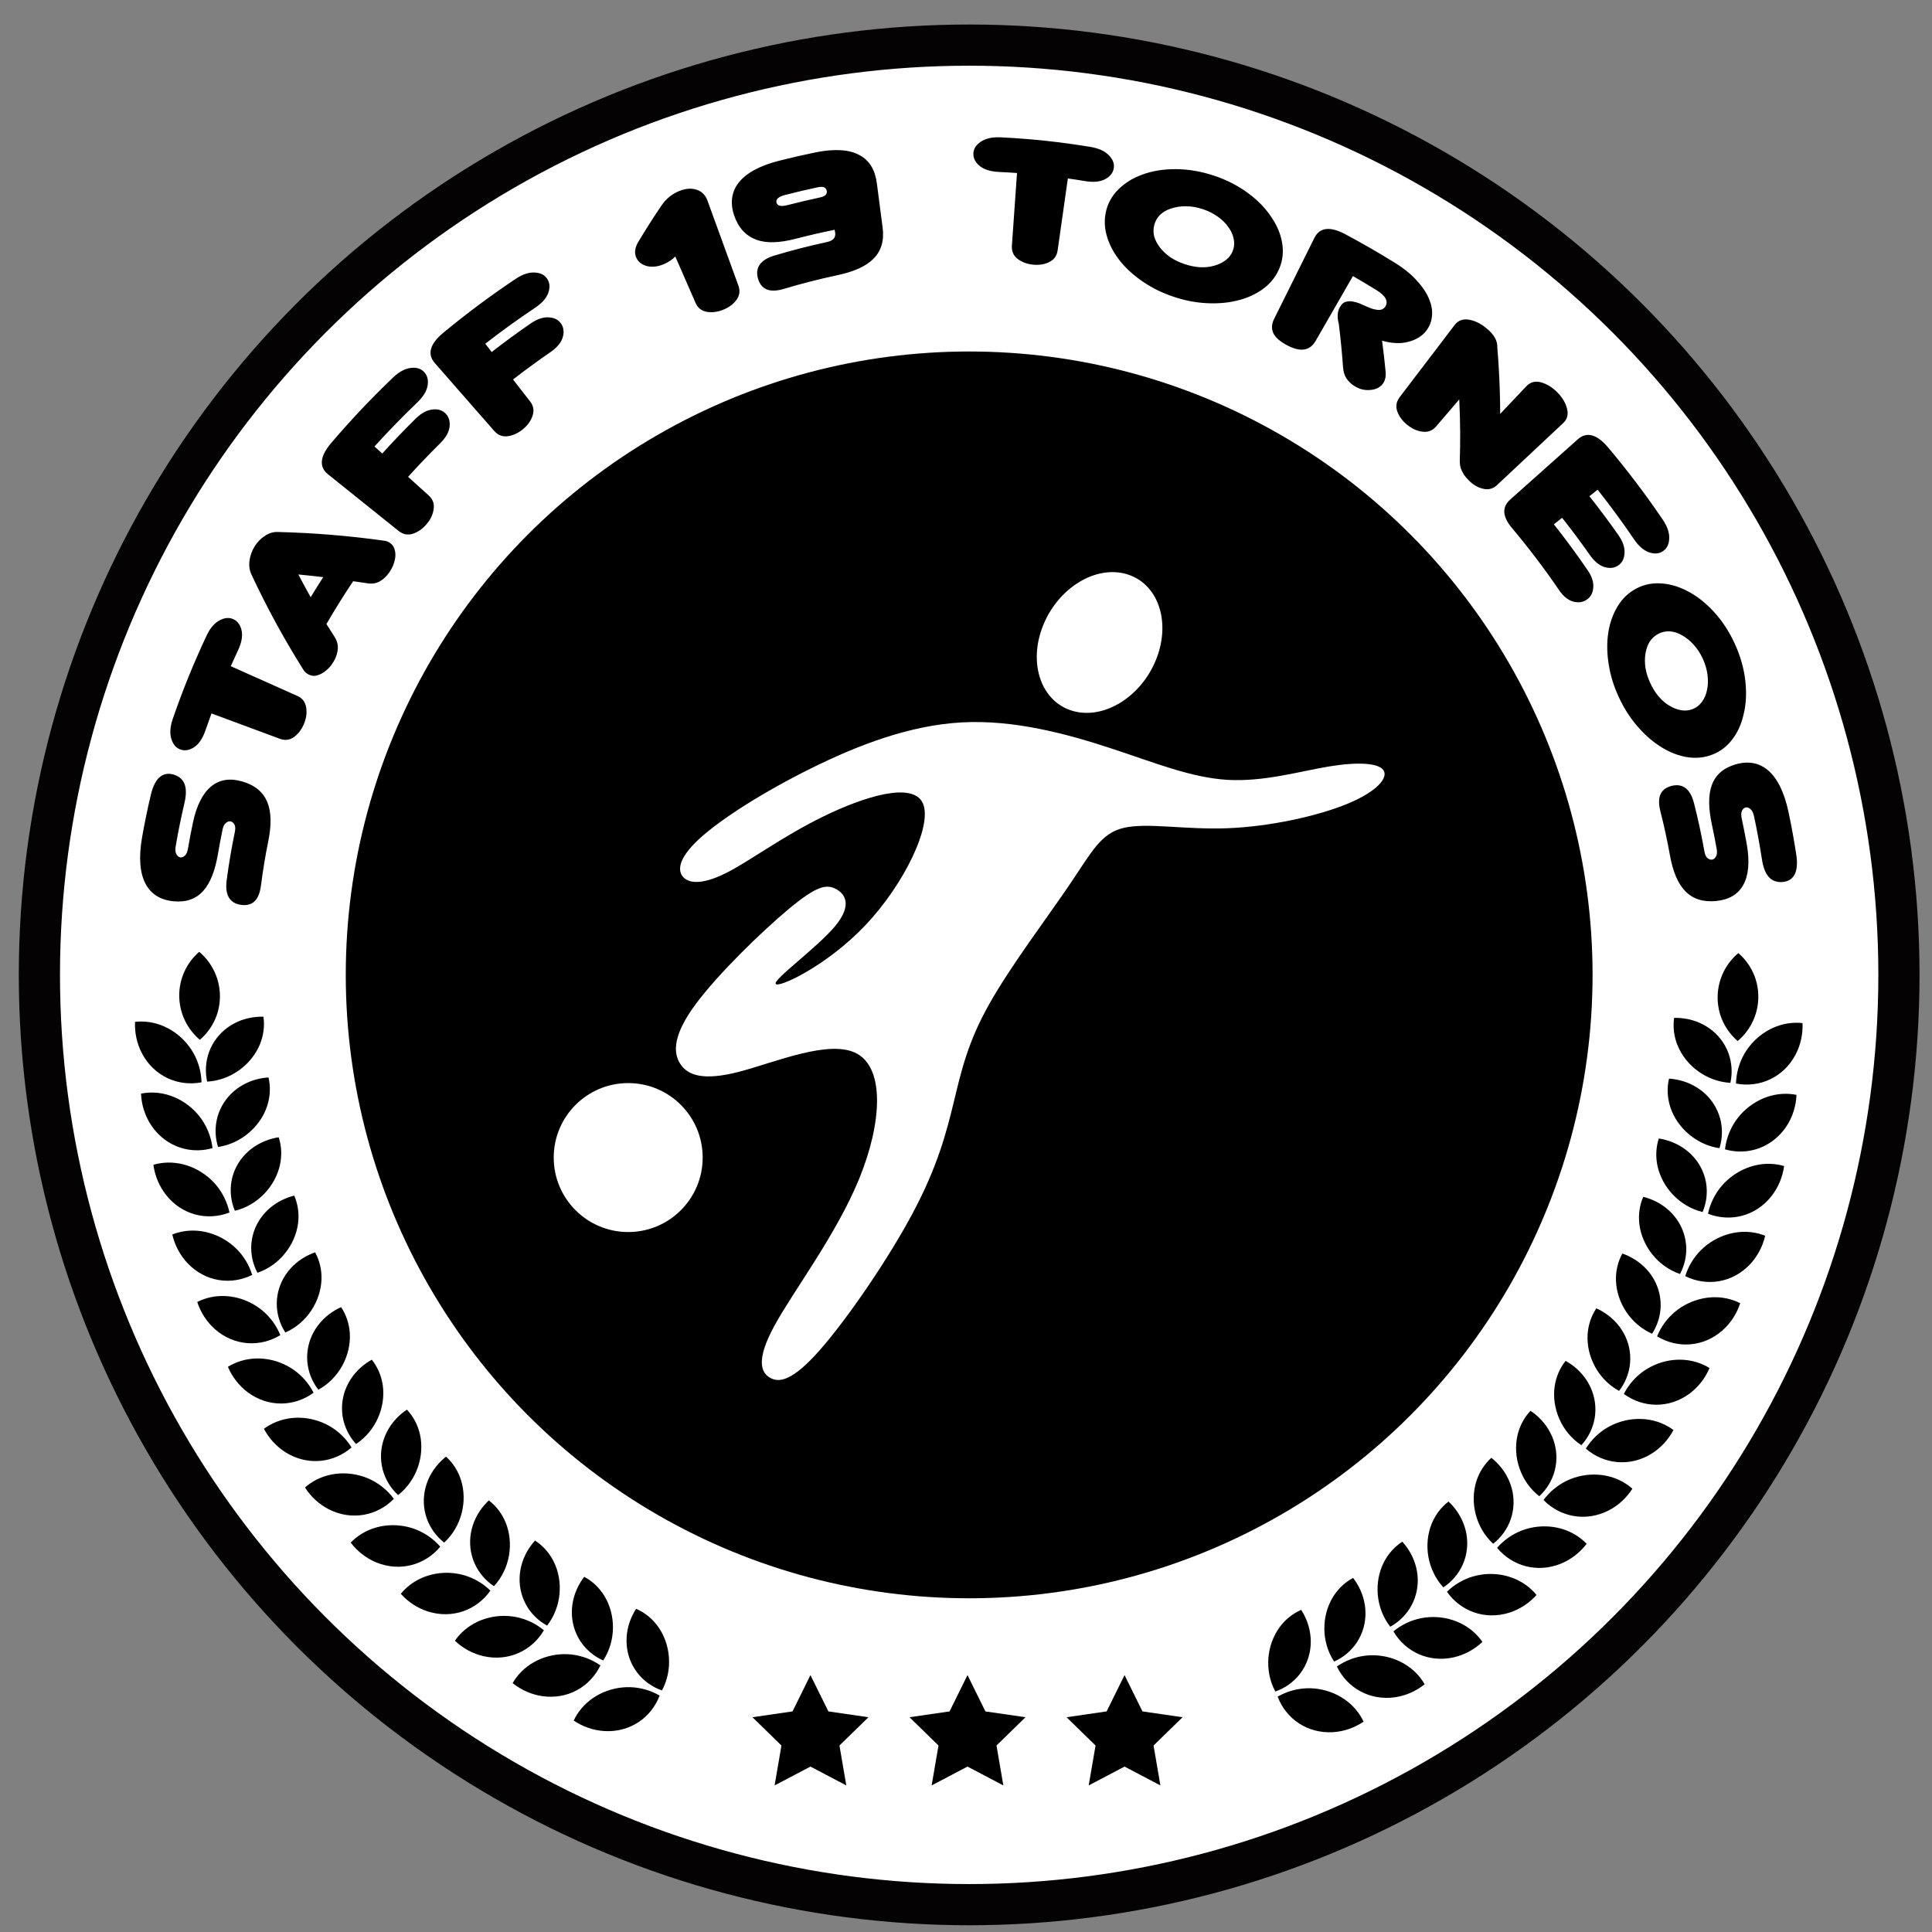 <?xml version="1.0" encoding="UTF-8" standalone="no"?>
<!-- Created with Inkscape (http://www.inkscape.org/) -->

<svg
   width="500"
   height="500"
   viewBox="0 0 132.292 132.292"
   version="1.1"
   id="svg1"
   xml:space="preserve"
   sodipodi:docname="logoStaff19Torneos.svg"
   inkscape:version="1.3 (0e150ed6c4, 2023-07-21)"
   xmlns:inkscape="http://www.inkscape.org/namespaces/inkscape"
   xmlns:sodipodi="http://sodipodi.sourceforge.net/DTD/sodipodi-0.dtd"
   xmlns:xlink="http://www.w3.org/1999/xlink"
   xmlns="http://www.w3.org/2000/svg"
   xmlns:svg="http://www.w3.org/2000/svg"><rect x="0" y="0" width="132.292" height="132.292" fill="#808080" stroke="none"/><sodipodi:namedview
     id="namedview1"
     pagecolor="#505050"
     bordercolor="#ffffff"
     borderopacity="1"
     inkscape:showpageshadow="0"
     inkscape:pageopacity="0"
     inkscape:pagecheckerboard="1"
     inkscape:deskcolor="#505050"
     inkscape:document-units="mm"
     inkscape:zoom="0.72426345"
     inkscape:cx="231.26944"
     inkscape:cy="289.25938"
     inkscape:window-width="1920"
     inkscape:window-height="1009"
     inkscape:window-x="1912"
     inkscape:window-y="-8"
     inkscape:window-maximized="1"
     inkscape:current-layer="layer1"
     inkscape:export-bgcolor="#000000ff" /><defs
     id="defs1"><inkscape:path-effect
       effect="bend_path"
       id="path-effect2"
       is_visible="true"
       lpeversion="1"
       bendpath="m 132.382,293.955 c 2.178,-23.064 23.691,-42.641 46.858,-42.641 23.169,0 44.684,19.582 46.858,42.649"
       prop_scale="1"
       scale_y_rel="false"
       vertical="false"
       hide_knot="false" /><inkscape:path-effect
       effect="skeletal"
       id="path-effect67"
       is_visible="true"
       lpeversion="1"
       pattern="M 0,0 H 1"
       copytype="single_stretched"
       prop_scale="1"
       scale_y_rel="false"
       spacing="0"
       normal_offset="0"
       tang_offset="0"
       prop_units="false"
       vertical_pattern="false"
       hide_knot="false"
       fuse_tolerance="0" /><inkscape:path-effect
       effect="skeletal"
       id="path-effect9"
       is_visible="true"
       lpeversion="1"
       pattern="m 162.035,151.551 a 3.516,3.516 0 0 0 -0.383,0.005 3.516,3.516 0 0 0 0.314,1.808 3.516,3.516 0 0 0 3.415,2.013 3.516,3.516 0 0 0 -0.307,-1.808 3.516,3.516 0 0 0 -3.038,-2.017 z"
       copytype="single"
       prop_scale="1"
       scale_y_rel="false"
       spacing="0"
       normal_offset="0"
       tang_offset="0"
       prop_units="false"
       vertical_pattern="true"
       hide_knot="false"
       fuse_tolerance="0" /><inkscape:path-effect
       effect="skeletal"
       id="path-effect638"
       is_visible="true"
       lpeversion="1"
       pattern="m 161.962,151.551 a 3.516,3.516 0 0 0 -0.383,0.005 3.516,3.516 0 0 0 0.314,1.808 3.516,3.516 0 0 0 3.415,2.013 3.516,3.516 0 0 0 -0.307,-1.808 3.516,3.516 0 0 0 -3.038,-2.017 z"
       copytype="single"
       prop_scale="1"
       scale_y_rel="false"
       spacing="2"
       normal_offset="0"
       tang_offset="0"
       prop_units="false"
       vertical_pattern="true"
       hide_knot="false"
       fuse_tolerance="0" /><inkscape:path-effect
       effect="bspline"
       id="path-effect5"
       is_visible="true"
       lpeversion="1.3"
       weight="33.333"
       steps="2"
       helper_size="0"
       apply_no_weight="true"
       apply_with_weight="true"
       only_selected="false"
       uniform="false" /><inkscape:path-effect
       effect="bspline"
       id="path-effect3"
       is_visible="true"
       lpeversion="1.3"
       weight="33.333"
       steps="2"
       helper_size="0"
       apply_no_weight="true"
       apply_with_weight="true"
       only_selected="false"
       uniform="false" /><linearGradient
       id="swatch2"
       inkscape:swatch="solid"><stop
         style="stop-color:#000000;stop-opacity:1;"
         offset="0"
         id="stop2" /></linearGradient><linearGradient
       id="swatch1"
       inkscape:swatch="solid"><stop
         style="stop-color:#050203;stop-opacity:1;"
         offset="0"
         id="stop1" /></linearGradient><linearGradient
       inkscape:collect="always"
       xlink:href="#swatch1"
       id="linearGradient2"
       x1="43.042"
       y1="220.158"
       x2="155.924"
       y2="220.158"
       gradientUnits="userSpaceOnUse"
       gradientTransform="translate(4.587,-26.396)" /></defs><g
     inkscape:label="Capa 1"
     inkscape:groupmode="layer"
     id="layer1"><path
       style="fill:#ffffff;fill-opacity:1;stroke-width:2.5;stroke-dasharray:none"
       d="m 111.695,63.291 1.644,-1.461"
       id="path5" /><g
       id="g2"
       transform="matrix(1.128,0,0,1.128,-51.028,-151.809)"
       inkscape:export-filename="logoStaff19TorneosNegro.png"
       inkscape:export-xdpi="97.590942"
       inkscape:export-ydpi="97.590942"><circle
         style="fill:#ffffff;fill-opacity:1;stroke:url(#linearGradient2);stroke-width:2.5;stroke-dasharray:none"
         id="path1"
         cx="104.07"
         cy="193.762"
         r="56.441" /><circle
         style="fill:#000000;fill-opacity:1;stroke-width:5.122;stroke-dasharray:none"
         id="path2"
         cx="104.07"
         cy="193.762"
         r="37.843" /><g
         id="g6"
         transform="translate(2.132,-66.768)"><path
           style="fill:#ffffff;fill-opacity:1;stroke-width:2.5;stroke-dasharray:none"
           d="m 98.612,171.382 c 1.658,-1.884 4.155,-5.521 5.662,-8.363 1.507,-2.841 2.025,-4.886 2.478,-6.757 0.453,-1.871 0.841,-3.57 2.137,-5.876 1.296,-2.306 3.5,-5.22 4.866,-7.234 1.366,-2.014 1.895,-3.128 3.3,-3.459 1.405,-0.331 3.687,0.121 6.281,0.024 2.594,-0.097 5.5,-0.743 7.297,-1.485 1.797,-0.743 2.486,-1.582 2.185,-2.034 -0.301,-0.452 -1.593,-0.517 -3.337,-0.226 -1.744,0.291 -3.939,0.936 -6.135,0.807 -2.196,-0.129 -4.391,-1.033 -7.082,-1.916 -2.691,-0.883 -5.877,-1.744 -9.041,-1.571 -3.164,0.172 -6.307,1.378 -9.17,2.798 -2.863,1.421 -5.446,3.057 -6.759,4.262 -1.313,1.205 -1.356,1.98 -0.947,2.368 0.409,0.387 1.27,0.387 2.68,-0.344 1.41,-0.732 3.369,-2.196 5.823,-3.39 2.454,-1.195 5.403,-2.12 6.006,-0.786 0.603,1.335 -1.141,4.929 -3.49,7.407 -2.349,2.478 -5.305,3.839 -5.443,3.555 -0.139,-0.284 2.539,-2.211 3.619,-3.516 1.079,-1.305 0.56,-1.986 -8.33e-4,-2.262 -0.561,-0.276 -1.164,-0.147 -2.801,1.214 -1.638,1.361 -4.31,3.955 -5.668,5.79 -1.358,1.835 -1.401,2.911 -0.949,3.622 0.452,0.71 1.399,1.055 3.574,0.491 2.175,-0.564 5.538,-2.019 7.183,-1.089 1.645,0.931 1.5,4.169 0.122,7.556 -1.377,3.386 -3.982,6.809 -5.134,8.908 -1.152,2.099 -0.85,2.874 -0.291,3.197 0.56,0.323 1.378,0.194 3.035,-1.69 z"
           id="path3"
           inkscape:path-effect="#path-effect3"
           inkscape:original-d="m 97.772516,173.13614 c 2.497054,-3.63796 4.994044,-7.27581 7.491154,-10.91384 0.51765,-2.04463 1.03528,-4.0892 1.55291,-6.13376 0.38799,-1.69836 0.77598,-3.39673 1.16399,-5.09516 2.20389,-2.91418 4.40765,-5.82821 6.61149,-8.74233 0.52848,-1.11392 1.05696,-2.22782 1.58545,-3.34176 2.28182,0.45206 4.56354,0.9041 6.84537,1.35616 2.90611,-0.6458 5.81211,-1.29157 8.71816,-1.93736 0.68885,-0.83954 1.37766,-1.67903 2.06652,-2.51858 -1.29161,-0.0646 -2.58316,-0.12916 -3.87473,-0.19374 -2.19573,0.64581 -4.39137,1.29158 -6.58706,1.93737 -2.19572,-0.90412 -4.39132,-1.80819 -6.58705,-2.71231 -3.18596,-0.86107 -6.37178,-1.72211 -9.55768,-2.58316 -3.14291,1.2055 -6.28569,2.41095 -9.428525,3.61642 -2.583209,1.63603 -5.166315,3.272 -7.749474,4.908 -0.04305,0.77496 -0.08611,1.54989 -0.129156,2.32484 0.861068,0 1.722104,0 2.583156,0 1.958935,-1.46382 3.917753,-2.92755 5.876685,-4.39137 2.949154,-0.92565 5.898144,-1.85124 8.847314,-2.7769 -1.74367,3.59497 -3.48723,7.18972 -5.2309,10.78469 -2.955277,1.36077 -5.910386,2.72147 -8.865667,4.08225 2.678047,-1.92786 5.35594,-3.85561 8.033977,-5.78347 -0.51925,-0.68146 -1.03848,-1.3629 -1.557725,-2.04436 -0.60275,0.12916 -1.205473,0.25832 -1.80821,0.38747 -2.672377,2.59366 -5.344645,5.18721 -8.016968,7.78082 -0.04305,1.07631 -0.08611,2.1526 -0.129159,3.22894 0.947179,0.34443 1.894316,0.68885 2.841474,1.03327 3.402057,-1.47207 6.765844,-2.92759 10.206168,-4.41622 -0.15019,3.35016 -0.29539,6.58888 -0.44557,9.93867 -2.604733,3.42275 -5.209322,6.84531 -7.814049,10.26805 0.301373,0.77496 0.602731,1.54988 0.904105,2.32484 0.818015,-0.12916 1.635997,-0.25831 2.454,-0.38747 z"
           transform="translate(-5.73,111.911)"
           sodipodi:nodetypes="ccccccccccccccccccccccccscsccccc" /><circle
           style="fill:#ffffff;fill-opacity:1;stroke-width:2.5;stroke-dasharray:none"
           id="path4"
           cx="81.24"
           cy="271.619"
           r="4.521" /><ellipse
           style="fill:#ffffff;fill-opacity:1;stroke-width:2.598;stroke-dasharray:none"
           id="path6"
           cx="190.505"
           cy="201.678"
           rx="3.585"
           ry="4.459"
           transform="matrix(0.962,0.275,-0.364,0.932,0,0)" /></g><g
         id="g7"
         transform="translate(0.224,-70.827)"><path
           sodipodi:type="star"
           style="fill:#000000;fill-opacity:1;stroke-width:2.5;stroke-dasharray:none"
           id="path7"
           inkscape:flatsided="false"
           sodipodi:sides="5"
           sodipodi:cx="21.440208"
           sodipodi:cy="210.01071"
           sodipodi:r1="11.107577"
           sodipodi:r2="5.5537887"
           sodipodi:arg1="1.5707963"
           sodipodi:arg2="2.1991149"
           inkscape:rounded="0"
           inkscape:randomized="0"
           d="m 21.44,221.118 -3.264,-6.614 -7.299,-1.061 5.282,-5.149 -1.247,-7.27 6.529,3.432 6.529,-3.432 -1.247,7.27 5.282,5.149 -7.299,1.061 z"
           inkscape:transform-center-y="-0.35246194"
           transform="matrix(-0.103,0.317,-0.317,-0.103,162.993,325.631)"
           inkscape:transform-center-x="0.00054730135" /><path
           sodipodi:type="star"
           style="fill:#000000;fill-opacity:1;stroke-width:2.5;stroke-dasharray:none"
           id="path7-9"
           inkscape:flatsided="false"
           sodipodi:sides="5"
           sodipodi:cx="21.440208"
           sodipodi:cy="210.01071"
           sodipodi:r1="11.107577"
           sodipodi:r2="5.5537887"
           sodipodi:arg1="1.5707963"
           sodipodi:arg2="2.1991149"
           inkscape:rounded="0"
           inkscape:randomized="0"
           d="m 21.44,221.118 -3.264,-6.614 -7.299,-1.061 5.282,-5.149 -1.247,-7.27 6.529,3.432 6.529,-3.432 -1.247,7.27 5.282,5.149 -7.299,1.061 z"
           inkscape:transform-center-y="-0.35246194"
           transform="matrix(-0.103,0.317,-0.317,-0.103,172.526,325.631)"
           inkscape:transform-center-x="0.00055423949" /><path
           sodipodi:type="star"
           style="fill:#000000;fill-opacity:1;stroke-width:2.5;stroke-dasharray:none"
           id="path7-9-6"
           inkscape:flatsided="false"
           sodipodi:sides="5"
           sodipodi:cx="21.440208"
           sodipodi:cy="210.01071"
           sodipodi:r1="11.107577"
           sodipodi:r2="5.5537887"
           sodipodi:arg1="1.5707963"
           sodipodi:arg2="2.1991149"
           inkscape:rounded="0"
           inkscape:randomized="0"
           d="m 21.44,221.118 -3.264,-6.614 -7.299,-1.061 5.282,-5.149 -1.247,-7.27 6.529,3.432 6.529,-3.432 -1.247,7.27 5.282,5.149 -7.299,1.061 z"
           inkscape:transform-center-y="-0.35246194"
           transform="matrix(-0.103,0.317,-0.317,-0.103,182.06,325.631)"
           inkscape:transform-center-x="0.00055117763" /></g><g
         id="g65"
         transform="rotate(10.275,-333.574,-149.488)"><path
           style="fill:#000000;fill-opacity:1;stroke-width:2.711;stroke-dasharray:none"
           d="m 203.758,100.869 a 3.516,3.516 0 0 0 -0.146,3.644 3.516,3.516 0 0 0 1.285,1.309 3.516,3.516 0 0 0 0.37,-3.946 3.516,3.516 0 0 0 -1.281,-1.314 3.516,3.516 0 0 0 -0.228,0.307 z"
           id="path41-3" /><path
           id="path634-4"
           style="fill:#000000;fill-opacity:1;stroke:none;stroke-width:0.989;stroke-dasharray:none"
           d="m 208.196,104.097 c 0.126,-0.023 0.252,-0.039 0.38,-0.047 0.15,0.658 0.122,1.344 -0.079,1.976 -0.478,1.484 -1.79,2.369 -3.239,2.355 -0.095,-0.616 -0.037,-1.246 0.167,-1.839 0.435,-1.232 1.486,-2.207 2.77,-2.444 z m -6.968,0.974 c 1.307,-0.132 2.567,0.434 3.242,1.562 0.313,0.532 0.468,1.146 0.444,1.767 -1.431,0.177 -2.833,-0.533 -3.555,-1.658 -0.313,-0.492 -0.488,-1.044 -0.509,-1.614 0.125,-0.025 0.252,-0.045 0.379,-0.058 z m 7.383,3.346 c 0,1.9e-4 10e-6,3.7e-4 2e-5,5.6e-4 0.127,-0.013 0.255,-0.018 0.383,-0.015 0.093,0.668 0.006,1.35 -0.249,1.961 -0.105,0.25 -0.237,0.485 -0.393,0.701 0,0 0,0 0,0 -0.725,1.006 -1.874,1.481 -3.039,1.366 -0.029,-0.46 0.025,-0.922 0.159,-1.366 0.047,-0.154 0.103,-0.304 0.168,-0.451 0.54,-1.19 1.67,-2.071 2.97,-2.197 z m -7.026,0.371 c 1.313,-0.019 2.521,0.653 3.096,1.836 0.068,0.143 0.126,0.29 0.172,0.442 0.135,0.438 0.174,0.9 0.116,1.355 -1.166,0.04 -2.283,-0.504 -2.996,-1.355 0,0 0,0 0,0 -0.156,-0.188 -0.29,-0.39 -0.401,-0.601 -0.27,-0.517 -0.396,-1.082 -0.369,-1.652 0.127,-0.015 0.254,-0.023 0.382,-0.025 z m 7.058,3.98 c 0.128,-9.4e-4 0.255,0.006 0.382,0.02 0.03,0.678 -0.121,1.351 -0.431,1.938 -0.736,1.379 -2.183,2.008 -3.599,1.734 0.019,-0.621 0.188,-1.228 0.494,-1.773 0.646,-1.13 1.85,-1.909 3.154,-1.918 z m -7.019,-0.26 c 1.309,0.098 2.449,0.871 2.911,2.098 0.213,0.577 0.254,1.207 0.119,1.81 -1.433,-0.084 -2.678,-1.033 -3.19,-2.256 -0.221,-0.535 -0.298,-1.103 -0.222,-1.662 0.127,-0.003 0.255,-4e-5 0.382,0.009 z m 6.647,4.593 c -3e-5,1.8e-4 -5e-5,3.7e-4 -8e-5,5.5e-4 0.127,0.011 0.253,0.029 0.377,0.054 -0.031,0.674 -0.241,1.328 -0.602,1.881 -0.854,1.3 -2.35,1.797 -3.734,1.397 0.074,-0.616 0.297,-1.205 0.651,-1.718 0.745,-1.065 2.012,-1.726 3.308,-1.615 z m -6.947,-0.906 c 1.29,0.218 2.351,1.093 2.698,2.356 0.159,0.594 0.143,1.223 -0.046,1.811 -1.419,-0.212 -2.573,-1.268 -2.968,-2.535 -0.17,-0.553 -0.192,-1.127 -0.064,-1.677 0.127,0.009 0.253,0.024 0.379,0.045 z m 6.192,5.172 c 0.125,0.022 0.249,0.052 0.371,0.088 -0.09,0.667 -0.356,1.297 -0.763,1.816 -0.963,1.217 -2.496,1.582 -3.842,1.063 0.127,-0.607 0.401,-1.175 0.799,-1.655 0.836,-0.996 2.156,-1.539 3.436,-1.312 z m -6.834,-1.524 c 1.264,0.333 2.242,1.3 2.476,2.588 0.106,0.605 0.035,1.232 -0.204,1.801 -1.396,-0.335 -2.454,-1.488 -2.734,-2.788 -0.12,-0.567 -0.089,-1.142 0.089,-1.68 0.126,0.02 0.25,0.046 0.373,0.079 3e-5,-1.6e-4 6e-5,-3.1e-4 1e-4,-4.6e-4 z m -0.968,3.586 c -4e-5,1.5e-4 -9e-5,3e-4 -1.4e-4,4.6e-4 1.231,0.441 2.121,1.491 2.244,2.796 0.054,0.613 -0.07,1.232 -0.357,1.78 -1.365,-0.453 -2.322,-1.692 -2.488,-3.016 -0.07,-0.577 0.011,-1.149 0.236,-1.67 0.123,0.03 0.245,0.067 0.365,0.11 z m 6.68,2.112 c 0.123,0.033 0.244,0.073 0.362,0.121 -0.147,0.655 -0.465,1.259 -0.915,1.741 -1.063,1.128 -2.623,1.364 -3.921,0.732 0.178,-0.595 0.5,-1.138 0.938,-1.583 0.919,-0.922 2.281,-1.348 3.537,-1.01 z m -1.472,4.061 c 0.12,0.043 0.237,0.093 0.351,0.151 -0.201,0.64 -0.569,1.215 -1.058,1.657 -1.154,1.035 -2.729,1.14 -3.973,0.403 0.227,-0.579 0.593,-1.094 1.067,-1.501 0.994,-0.843 2.388,-1.151 3.613,-0.709 z m -6.485,-2.671 c 1.191,0.544 1.989,1.667 2.003,2.979 0.002,0.616 -0.173,1.223 -0.504,1.746 -1.324,-0.565 -2.177,-1.881 -2.231,-3.217 -0.021,-0.582 0.108,-1.147 0.377,-1.649 0.121,0.041 0.239,0.088 0.355,0.141 z m 4.681,6.592 c 0.116,0.053 0.229,0.113 0.338,0.179 -0.253,0.621 -0.667,1.164 -1.191,1.563 -1.235,0.936 -2.815,0.913 -3.995,0.076 0.274,-0.559 0.681,-1.042 1.187,-1.41 1.061,-0.759 2.477,-0.951 3.662,-0.408 z m -6.249,-3.201 c 1.143,0.641 1.846,1.829 1.753,3.138 -0.048,0.615 -0.273,1.206 -0.646,1.701 -1.274,-0.671 -2.018,-2.053 -1.962,-3.392 0.026,-0.583 0.202,-1.137 0.512,-1.617 0.117,0.051 0.231,0.108 0.342,0.17 8e-5,-1.5e-4 1.5e-4,-2.9e-4 2.2e-4,-4.3e-4 z m 4.128,6.961 c 0.111,0.062 0.219,0.131 0.322,0.206 -0.303,0.598 -0.76,1.105 -1.315,1.461 -1.308,0.832 -2.881,0.681 -3.99,-0.25 0.318,-0.535 0.763,-0.984 1.298,-1.309 1.12,-0.671 2.547,-0.747 3.685,-0.108 z m -5.972,-3.702 c 1.088,0.733 1.693,1.975 1.493,3.273 -0.098,0.609 -0.369,1.18 -0.782,1.644 -1.216,-0.772 -1.846,-2.21 -1.682,-3.542 0.074,-0.58 0.294,-1.118 0.643,-1.572 0.112,0.06 0.222,0.126 0.328,0.197 z m 3.551,7.276 c 0.106,0.071 0.208,0.148 0.304,0.232 -0.351,0.572 -0.848,1.04 -1.43,1.349 -1.372,0.723 -2.927,0.445 -3.956,-0.572 0.36,-0.507 0.84,-0.919 1.399,-1.2 1.17,-0.578 2.599,-0.538 3.682,0.19 z m -5.654,-4.174 c 1.025,0.819 1.528,2.106 1.224,3.383 -0.147,0.599 -0.464,1.146 -0.912,1.575 -1.149,-0.867 -1.66,-2.351 -1.389,-3.665 0.12,-0.572 0.383,-1.091 0.767,-1.516 0.107,0.069 0.211,0.144 0.31,0.224 9e-5,-1.3e-4 1.9e-4,-2.6e-4 2.8e-4,-3.9e-4 z m 2.95,7.539 c 0.1,0.08 0.195,0.165 0.284,0.255 -0.396,0.541 -0.93,0.967 -1.535,1.228 -1.426,0.609 -2.952,0.205 -3.894,-0.892 0.4,-0.476 0.911,-0.846 1.491,-1.08 1.213,-0.481 2.634,-0.325 3.654,0.488 z m -5.294,-4.616 c 0.955,0.899 1.351,2.222 0.945,3.47 -0.195,0.585 -0.555,1.104 -1.036,1.493 -1.073,-0.957 -1.461,-2.477 -1.086,-3.763 0.166,-0.56 0.469,-1.056 0.886,-1.448 0.101,0.078 0.198,0.16 0.291,0.248 z m 2.325,7.749 c -1.3e-4,1.3e-4 -2.7e-4,2.6e-4 -4e-4,3.8e-4 0.093,0.087 0.181,0.18 0.263,0.277 -0.44,0.507 -1.006,0.888 -1.631,1.098 -1.472,0.49 -2.958,-0.04 -3.804,-1.209 0.438,-0.44 0.978,-0.767 1.574,-0.952 1.247,-0.379 2.649,-0.108 3.599,0.786 z m -4.894,-5.029 c 0.877,0.973 1.164,2.323 0.657,3.532 -0.242,0.566 -0.644,1.053 -1.155,1.4 -0.988,-1.042 -1.249,-2.587 -0.771,-3.835 0.21,-0.543 0.552,-1.012 0.999,-1.367 0.094,0.086 0.184,0.176 0.27,0.27 z m 1.675,7.906 c 0.085,0.095 0.165,0.194 0.238,0.298 -0.481,0.468 -1.078,0.801 -1.718,0.958 -1.509,0.365 -2.943,-0.288 -3.685,-1.524 0.474,-0.401 1.038,-0.68 1.647,-0.815 1.273,-0.272 2.647,0.114 3.518,1.082 z m -4.452,-5.414 c 0.792,1.042 0.966,2.409 0.36,3.569 -0.289,0.543 -0.729,0.993 -1.268,1.296 -0.895,-1.121 -1.022,-2.682 -0.444,-3.881 0.254,-0.522 0.633,-0.959 1.106,-1.275 0.087,0.093 0.169,0.19 0.246,0.292 z" /></g><g
         id="g65-0"
         transform="matrix(-0.984,0.178,0.178,0.984,240.153,57.101)"><path
           style="fill:#000000;fill-opacity:1;stroke-width:2.711;stroke-dasharray:none"
           d="m 203.758,100.869 a 3.516,3.516 0 0 0 -0.146,3.644 3.516,3.516 0 0 0 1.285,1.309 3.516,3.516 0 0 0 0.37,-3.946 3.516,3.516 0 0 0 -1.281,-1.314 3.516,3.516 0 0 0 -0.228,0.307 z"
           id="path41-3-8" /><path
           id="path634-4-9"
           style="fill:#000000;fill-opacity:1;stroke:none;stroke-width:0.989;stroke-dasharray:none"
           d="m 208.196,104.097 c 0.126,-0.023 0.252,-0.039 0.38,-0.047 0.15,0.658 0.122,1.344 -0.079,1.976 -0.478,1.484 -1.79,2.369 -3.239,2.355 -0.095,-0.616 -0.037,-1.246 0.167,-1.839 0.435,-1.232 1.486,-2.207 2.77,-2.444 z m -6.968,0.974 c 1.307,-0.132 2.567,0.434 3.242,1.562 0.313,0.532 0.468,1.146 0.444,1.767 -1.431,0.177 -2.833,-0.533 -3.555,-1.658 -0.313,-0.492 -0.488,-1.044 -0.509,-1.614 0.125,-0.025 0.252,-0.045 0.379,-0.058 z m 7.383,3.346 c 0,1.9e-4 10e-6,3.7e-4 2e-5,5.6e-4 0.127,-0.013 0.255,-0.018 0.383,-0.015 0.093,0.668 0.006,1.35 -0.249,1.961 -0.105,0.25 -0.237,0.485 -0.393,0.701 0,0 0,0 0,0 -0.725,1.006 -1.874,1.481 -3.039,1.366 -0.029,-0.46 0.025,-0.922 0.159,-1.366 0.047,-0.154 0.103,-0.304 0.168,-0.451 0.54,-1.19 1.67,-2.071 2.97,-2.197 z m -7.026,0.371 c 1.313,-0.019 2.521,0.653 3.096,1.836 0.068,0.143 0.126,0.29 0.172,0.442 0.135,0.438 0.174,0.9 0.116,1.355 -1.166,0.04 -2.283,-0.504 -2.996,-1.355 0,0 0,0 0,0 -0.156,-0.188 -0.29,-0.39 -0.401,-0.601 -0.27,-0.517 -0.396,-1.082 -0.369,-1.652 0.127,-0.015 0.254,-0.023 0.382,-0.025 z m 7.058,3.98 c 0.128,-9.4e-4 0.255,0.006 0.382,0.02 0.03,0.678 -0.121,1.351 -0.431,1.938 -0.736,1.379 -2.183,2.008 -3.599,1.734 0.019,-0.621 0.188,-1.228 0.494,-1.773 0.646,-1.13 1.85,-1.909 3.154,-1.918 z m -7.019,-0.26 c 1.309,0.098 2.449,0.871 2.911,2.098 0.213,0.577 0.254,1.207 0.119,1.81 -1.433,-0.084 -2.678,-1.033 -3.19,-2.256 -0.221,-0.535 -0.298,-1.103 -0.222,-1.662 0.127,-0.003 0.255,-4e-5 0.382,0.009 z m 6.647,4.593 c -3e-5,1.8e-4 -5e-5,3.7e-4 -8e-5,5.5e-4 0.127,0.011 0.253,0.029 0.377,0.054 -0.031,0.674 -0.241,1.328 -0.602,1.881 -0.854,1.3 -2.35,1.797 -3.734,1.397 0.074,-0.616 0.297,-1.205 0.651,-1.718 0.745,-1.065 2.012,-1.726 3.308,-1.615 z m -6.947,-0.906 c 1.29,0.218 2.351,1.093 2.698,2.356 0.159,0.594 0.143,1.223 -0.046,1.811 -1.419,-0.212 -2.573,-1.268 -2.968,-2.535 -0.17,-0.553 -0.192,-1.127 -0.064,-1.677 0.127,0.009 0.253,0.024 0.379,0.045 z m 6.192,5.172 c 0.125,0.022 0.249,0.052 0.371,0.088 -0.09,0.667 -0.356,1.297 -0.763,1.816 -0.963,1.217 -2.496,1.582 -3.842,1.063 0.127,-0.607 0.401,-1.175 0.799,-1.655 0.836,-0.996 2.156,-1.539 3.436,-1.312 z m -6.834,-1.524 c 1.264,0.333 2.242,1.3 2.476,2.588 0.106,0.605 0.035,1.232 -0.204,1.801 -1.396,-0.335 -2.454,-1.488 -2.734,-2.788 -0.12,-0.567 -0.089,-1.142 0.089,-1.68 0.126,0.02 0.25,0.046 0.373,0.079 3e-5,-1.6e-4 6e-5,-3.1e-4 1e-4,-4.6e-4 z m -0.968,3.586 c -4e-5,1.5e-4 -9e-5,3e-4 -1.4e-4,4.6e-4 1.231,0.441 2.121,1.491 2.244,2.796 0.054,0.613 -0.07,1.232 -0.357,1.78 -1.365,-0.453 -2.322,-1.692 -2.488,-3.016 -0.07,-0.577 0.011,-1.149 0.236,-1.67 0.123,0.03 0.245,0.067 0.365,0.11 z m 6.68,2.112 c 0.123,0.033 0.244,0.073 0.362,0.121 -0.147,0.655 -0.465,1.259 -0.915,1.741 -1.063,1.128 -2.623,1.364 -3.921,0.732 0.178,-0.595 0.5,-1.138 0.938,-1.583 0.919,-0.922 2.281,-1.348 3.537,-1.01 z m -1.472,4.061 c 0.12,0.043 0.237,0.093 0.351,0.151 -0.201,0.64 -0.569,1.215 -1.058,1.657 -1.154,1.035 -2.729,1.14 -3.973,0.403 0.227,-0.579 0.593,-1.094 1.067,-1.501 0.994,-0.843 2.388,-1.151 3.613,-0.709 z m -6.485,-2.671 c 1.191,0.544 1.989,1.667 2.003,2.979 0.002,0.616 -0.173,1.223 -0.504,1.746 -1.324,-0.565 -2.177,-1.881 -2.231,-3.217 -0.021,-0.582 0.108,-1.147 0.377,-1.649 0.121,0.041 0.239,0.088 0.355,0.141 z m 4.681,6.592 c 0.116,0.053 0.229,0.113 0.338,0.179 -0.253,0.621 -0.667,1.164 -1.191,1.563 -1.235,0.936 -2.815,0.913 -3.995,0.076 0.274,-0.559 0.681,-1.042 1.187,-1.41 1.061,-0.759 2.477,-0.951 3.662,-0.408 z m -6.249,-3.201 c 1.143,0.641 1.846,1.829 1.753,3.138 -0.048,0.615 -0.273,1.206 -0.646,1.701 -1.274,-0.671 -2.018,-2.053 -1.962,-3.392 0.026,-0.583 0.202,-1.137 0.512,-1.617 0.117,0.051 0.231,0.108 0.342,0.17 8e-5,-1.5e-4 1.5e-4,-2.9e-4 2.2e-4,-4.3e-4 z m 4.128,6.961 c 0.111,0.062 0.219,0.131 0.322,0.206 -0.303,0.598 -0.76,1.105 -1.315,1.461 -1.308,0.832 -2.881,0.681 -3.99,-0.25 0.318,-0.535 0.763,-0.984 1.298,-1.309 1.12,-0.671 2.547,-0.747 3.685,-0.108 z m -5.972,-3.702 c 1.088,0.733 1.693,1.975 1.493,3.273 -0.098,0.609 -0.369,1.18 -0.782,1.644 -1.216,-0.772 -1.846,-2.21 -1.682,-3.542 0.074,-0.58 0.294,-1.118 0.643,-1.572 0.112,0.06 0.222,0.126 0.328,0.197 z m 3.551,7.276 c 0.106,0.071 0.208,0.148 0.304,0.232 -0.351,0.572 -0.848,1.04 -1.43,1.349 -1.372,0.723 -2.927,0.445 -3.956,-0.572 0.36,-0.507 0.84,-0.919 1.399,-1.2 1.17,-0.578 2.599,-0.538 3.682,0.19 z m -5.654,-4.174 c 1.025,0.819 1.528,2.106 1.224,3.383 -0.147,0.599 -0.464,1.146 -0.912,1.575 -1.149,-0.867 -1.66,-2.351 -1.389,-3.665 0.12,-0.572 0.383,-1.091 0.767,-1.516 0.107,0.069 0.211,0.144 0.31,0.224 9e-5,-1.3e-4 1.9e-4,-2.6e-4 2.8e-4,-3.9e-4 z m 2.95,7.539 c 0.1,0.08 0.195,0.165 0.284,0.255 -0.396,0.541 -0.93,0.967 -1.535,1.228 -1.426,0.609 -2.952,0.205 -3.894,-0.892 0.4,-0.476 0.911,-0.846 1.491,-1.08 1.213,-0.481 2.634,-0.325 3.654,0.488 z m -5.294,-4.616 c 0.955,0.899 1.351,2.222 0.945,3.47 -0.195,0.585 -0.555,1.104 -1.036,1.493 -1.073,-0.957 -1.461,-2.477 -1.086,-3.763 0.166,-0.56 0.469,-1.056 0.886,-1.448 0.101,0.078 0.198,0.16 0.291,0.248 z m 2.325,7.749 c -1.3e-4,1.3e-4 -2.7e-4,2.6e-4 -4e-4,3.8e-4 0.093,0.087 0.181,0.18 0.263,0.277 -0.44,0.507 -1.006,0.888 -1.631,1.098 -1.472,0.49 -2.958,-0.04 -3.804,-1.209 0.438,-0.44 0.978,-0.767 1.574,-0.952 1.247,-0.379 2.649,-0.108 3.599,0.786 z m -4.894,-5.029 c 0.877,0.973 1.164,2.323 0.657,3.532 -0.242,0.566 -0.644,1.053 -1.155,1.4 -0.988,-1.042 -1.249,-2.587 -0.771,-3.835 0.21,-0.543 0.552,-1.012 0.999,-1.367 0.094,0.086 0.184,0.176 0.27,0.27 z m 1.675,7.906 c 0.085,0.095 0.165,0.194 0.238,0.298 -0.481,0.468 -1.078,0.801 -1.718,0.958 -1.509,0.365 -2.943,-0.288 -3.685,-1.524 0.474,-0.401 1.038,-0.68 1.647,-0.815 1.273,-0.272 2.647,0.114 3.518,1.082 z m -4.452,-5.414 c 0.792,1.042 0.966,2.409 0.36,3.569 -0.289,0.543 -0.729,0.993 -1.268,1.296 -0.895,-1.121 -1.022,-2.682 -0.444,-3.881 0.254,-0.522 0.633,-0.959 1.106,-1.275 0.087,0.093 0.169,0.19 0.246,0.292 z" /></g><path
         d="m 59.928,182.016 c 1.567,0.451 1.992,1.673 1.592,3.646 -0.179,0.882 -0.326,1.77 -0.439,2.662 -0.108,0.853 -0.473,1.26 -1.151,1.195 l -0.038,-0.004 c -0.694,-0.088 -1.013,-0.58 -0.896,-1.482 0.128,-0.988 0.294,-1.97 0.497,-2.945 0.04,-0.193 0.034,-0.342 -0.021,-0.449 -0.062,-0.109 -0.139,-0.174 -0.229,-0.194 -0.091,-0.02 -0.183,0.007 -0.278,0.083 -0.102,0.074 -0.175,0.209 -0.216,0.405 -0.102,0.491 -0.195,0.984 -0.279,1.478 -0.343,2.02 -1.145,3.023 -2.69,2.883 -1.586,-0.144 -2.353,-1.433 -1.914,-3.907 0.152,-0.856 0.327,-1.705 0.526,-2.549 0.239,-1.015 0.711,-1.418 1.358,-1.243 l 0.037,0.01 c 0.673,0.208 0.868,0.785 0.646,1.732 -0.203,0.866 -0.381,1.739 -0.531,2.618 -0.036,0.21 -0.019,0.372 0.048,0.485 0.059,0.111 0.135,0.173 0.227,0.188 0.092,0.014 0.187,-0.021 0.286,-0.106 0.091,-0.086 0.153,-0.232 0.188,-0.439 0.088,-0.517 0.186,-1.032 0.294,-1.544 0.45,-2.152 1.538,-2.938 2.984,-2.522 z m 3.358,-5.189 c 0.309,0.138 0.486,0.372 0.537,0.699 0.055,0.317 0.011,0.646 -0.132,0.995 -0.139,0.338 -0.339,0.604 -0.604,0.801 -0.261,0.186 -0.549,0.224 -0.866,0.106 l -4.145,-1.537 c -0.126,0.341 -0.248,0.682 -0.366,1.026 -0.159,0.462 -0.372,0.793 -0.649,0.996 -0.285,0.201 -0.563,0.262 -0.838,0.178 -0.274,-0.084 -0.467,-0.291 -0.574,-0.625 -0.115,-0.336 -0.093,-0.75 0.073,-1.233 0.592,-1.727 1.281,-3.418 2.057,-5.068 0.217,-0.461 0.489,-0.773 0.806,-0.933 0.31,-0.164 0.593,-0.178 0.849,-0.046 0.256,0.131 0.414,0.37 0.479,0.713 0.057,0.339 -0.021,0.726 -0.229,1.167 -0.15,0.317 -0.296,0.636 -0.439,0.956 z m 0.811,-5.992 c 0.247,-0.409 0.501,-0.815 0.761,-1.217 -0.501,-0.06 -1.005,-0.115 -1.51,-0.163 0.244,0.465 0.494,0.925 0.749,1.379 z m 2.579,-0.971 c -0.57,0.85 -1.111,1.717 -1.623,2.6 0.163,0.261 0.327,0.519 0.493,0.776 0.145,0.225 0.211,0.462 0.199,0.711 -0.014,0.235 -0.081,0.465 -0.201,0.691 -0.089,0.167 -0.193,0.32 -0.313,0.459 -0.122,0.125 -0.253,0.234 -0.394,0.326 -0.149,0.088 -0.296,0.147 -0.442,0.176 -0.141,0.019 -0.28,-0.005 -0.417,-0.072 -0.137,-0.067 -0.245,-0.164 -0.323,-0.292 -1.153,-1.825 -2.209,-3.76 -3.157,-5.789 -0.12,-0.265 -0.158,-0.551 -0.111,-0.858 0.046,-0.307 0.15,-0.589 0.309,-0.844 0.159,-0.255 0.364,-0.466 0.613,-0.63 0.256,-0.176 0.523,-0.256 0.799,-0.242 2.182,0.054 4.33,0.232 6.432,0.527 0.15,0.013 0.286,0.067 0.407,0.161 0.114,0.088 0.194,0.207 0.24,0.357 0.046,0.135 0.061,0.29 0.048,0.463 -0.021,0.168 -0.064,0.339 -0.13,0.514 -0.073,0.17 -0.161,0.327 -0.266,0.472 -0.151,0.209 -0.332,0.376 -0.544,0.502 -0.219,0.121 -0.458,0.162 -0.719,0.122 -0.298,-0.045 -0.597,-0.088 -0.897,-0.129 z m 4.59,-5.2 c 0.252,0.228 0.348,0.507 0.294,0.836 -0.046,0.321 -0.189,0.62 -0.429,0.902 -0.24,0.282 -0.516,0.475 -0.832,0.581 -0.309,0.097 -0.597,0.042 -0.862,-0.17 l -4.292,-3.442 c -0.546,-0.438 -0.499,-1.08 0.198,-1.898 1.185,-1.39 2.441,-2.718 3.759,-3.978 0.367,-0.351 0.732,-0.543 1.085,-0.579 0.117,-0.014 0.226,-0.014 0.325,0.002 0.195,0.03 0.356,0.116 0.484,0.258 0.128,0.142 0.199,0.312 0.215,0.51 0.008,0.101 0.001,0.209 -0.019,0.325 -0.067,0.337 -0.277,0.67 -0.629,1.007 -0.895,0.857 -1.76,1.747 -2.593,2.667 l 0.472,0.427 c 0.656,-0.726 1.333,-1.432 2.029,-2.118 0.344,-0.339 0.691,-0.523 1.032,-0.555 0.336,-0.038 0.602,0.052 0.798,0.262 0.196,0.211 0.269,0.484 0.224,0.818 -0.051,0.328 -0.242,0.651 -0.571,0.976 -0.667,0.659 -1.315,1.337 -1.944,2.033 0.419,0.378 0.837,0.757 1.256,1.135 z m 6.153,-5.71 c 0.208,0.268 0.253,0.56 0.143,0.874 -0.102,0.307 -0.295,0.576 -0.581,0.811 -0.286,0.235 -0.591,0.376 -0.921,0.424 -0.321,0.041 -0.594,-0.063 -0.818,-0.318 l -3.616,-4.131 c -0.46,-0.526 -0.303,-1.149 0.524,-1.833 1.405,-1.163 2.872,-2.255 4.391,-3.27 0.423,-0.283 0.817,-0.41 1.171,-0.384 0.35,0.019 0.601,0.153 0.754,0.398 0.153,0.245 0.166,0.531 0.046,0.859 -0.125,0.321 -0.39,0.613 -0.797,0.885 -1.032,0.69 -2.04,1.417 -3.019,2.178 l 0.39,0.503 c 0.772,-0.6 1.562,-1.178 2.368,-1.734 0.398,-0.274 0.773,-0.395 1.115,-0.367 0.339,0.021 0.585,0.156 0.741,0.399 0.157,0.243 0.18,0.525 0.077,0.847 -0.108,0.315 -0.353,0.6 -0.734,0.862 -0.773,0.532 -1.531,1.087 -2.272,1.662 z m 12.641,-7.038 c 0.116,0.318 0.076,0.607 -0.113,0.868 -0.189,0.261 -0.458,0.46 -0.809,0.601 -0.341,0.137 -0.673,0.18 -1,0.126 -0.317,-0.058 -0.545,-0.239 -0.681,-0.55 l -1.225,-2.807 c -0.186,0.183 -0.4,0.329 -0.644,0.44 -0.365,0.166 -0.71,0.217 -1.041,0.15 -0.323,-0.08 -0.548,-0.243 -0.672,-0.494 -0.142,-0.289 -0.109,-0.618 0.109,-0.984 0.44,-0.735 0.905,-1.465 1.394,-2.188 0.285,-0.425 0.657,-0.728 1.108,-0.906 0.39,-0.153 0.74,-0.176 1.042,-0.072 0.315,0.1 0.533,0.323 0.657,0.665 z m -0.256,-4.252 c -0.506,-1.508 0.34,-2.717 2.729,-3.324 0.729,-0.185 1.463,-0.354 2.201,-0.505 1.168,-0.24 2.069,-0.17 2.666,0.157 0.61,0.318 0.959,0.897 1.066,1.716 l 0.35,2.686 c 0.208,1.599 -0.751,2.471 -2.749,2.895 -1.084,0.23 -2.161,0.506 -3.227,0.825 -0.834,0.25 -1.358,0.079 -1.572,-0.567 l -0.012,-0.036 c -0.198,-0.67 0.126,-1.158 1.001,-1.419 1.053,-0.314 2.117,-0.588 3.189,-0.819 0.362,-0.078 0.527,-0.261 0.492,-0.555 l -0.037,-0.186 c -0.785,0.158 -1.565,0.338 -2.341,0.54 -1.004,0.261 -1.804,0.291 -2.431,0.055 -0.629,-0.244 -1.076,-0.725 -1.324,-1.463 z m 3.086,-1.245 c -0.401,0.104 -0.571,0.262 -0.515,0.465 0.056,0.204 0.28,0.25 0.674,0.148 0.652,-0.169 1.307,-0.323 1.965,-0.463 0.314,-0.067 0.451,-0.2 0.409,-0.408 -0.042,-0.206 -0.222,-0.279 -0.541,-0.211 -0.668,0.142 -1.332,0.298 -1.992,0.469 z m 16.549,3.368 c -0.048,0.334 -0.223,0.569 -0.52,0.708 -0.286,0.141 -0.612,0.191 -0.984,0.152 -0.36,-0.038 -0.668,-0.154 -0.929,-0.352 -0.25,-0.197 -0.366,-0.463 -0.342,-0.8 l 0.31,-4.41 c -0.363,-0.026 -0.727,-0.047 -1.091,-0.064 -0.49,-0.023 -0.87,-0.133 -1.145,-0.342 -0.275,-0.217 -0.415,-0.467 -0.413,-0.755 0.002,-0.288 0.146,-0.532 0.439,-0.729 0.292,-0.205 0.699,-0.3 1.213,-0.276 1.838,0.087 3.664,0.284 5.468,0.584 0.505,0.084 0.88,0.261 1.121,0.522 0.243,0.253 0.333,0.521 0.276,0.802 -0.057,0.281 -0.244,0.497 -0.556,0.652 -0.311,0.147 -0.704,0.176 -1.185,0.096 -0.346,-0.058 -0.693,-0.111 -1.04,-0.16 z m 2.92,-2.294 c 0.106,-0.521 0.348,-0.985 0.74,-1.384 0.392,-0.4 0.883,-0.711 1.475,-0.925 0.594,-0.222 1.273,-0.337 2.031,-0.334 0.758,0.003 1.535,0.133 2.319,0.393 0.783,0.26 1.484,0.621 2.091,1.073 0.607,0.451 1.082,0.95 1.424,1.483 0.358,0.531 0.57,1.078 0.645,1.634 0.075,0.557 -0.008,1.076 -0.235,1.559 -0.227,0.483 -0.573,0.878 -1.027,1.191 -0.454,0.314 -0.971,0.531 -1.548,0.66 -0.567,0.134 -1.177,0.178 -1.834,0.141 -0.658,-0.037 -1.31,-0.168 -1.973,-0.391 -0.662,-0.223 -1.259,-0.513 -1.804,-0.879 -0.544,-0.366 -1.001,-0.767 -1.372,-1.213 -0.37,-0.446 -0.645,-0.926 -0.82,-1.447 -0.175,-0.52 -0.217,-1.041 -0.111,-1.562 z m 2.951,0.732 c -0.065,0.236 -0.067,0.472 -0.01,0.707 0.069,0.239 0.189,0.466 0.358,0.682 0.169,0.217 0.379,0.412 0.629,0.588 0.253,0.168 0.538,0.304 0.858,0.411 0.32,0.107 0.63,0.171 0.933,0.19 0.317,0.015 0.602,-0.014 0.858,-0.09 0.266,-0.071 0.499,-0.181 0.698,-0.33 0.199,-0.149 0.345,-0.337 0.435,-0.566 0.09,-0.228 0.112,-0.465 0.064,-0.712 -0.046,-0.254 -0.151,-0.495 -0.318,-0.72 -0.152,-0.229 -0.366,-0.444 -0.641,-0.641 -0.263,-0.193 -0.568,-0.348 -0.913,-0.463 -0.345,-0.115 -0.682,-0.174 -1.008,-0.178 -0.326,-0.004 -0.626,0.039 -0.897,0.127 -0.269,0.08 -0.498,0.208 -0.687,0.384 -0.175,0.17 -0.294,0.374 -0.359,0.61 z m 11.194,6.004 c -0.107,-0.4 -0.085,-0.739 0.078,-1.018 0.103,-0.176 0.226,-0.281 0.373,-0.313 0.15,-0.04 0.313,-0.038 0.486,0.007 0.178,0.037 0.355,0.1 0.532,0.188 0.181,0.081 0.353,0.153 0.517,0.216 0.168,0.056 0.325,0.085 0.47,0.087 0.145,0.002 0.267,-0.061 0.365,-0.189 0.206,-0.32 0.04,-0.66 -0.518,-1.006 -0.476,-0.294 -0.956,-0.581 -1.441,-0.86 l -2.261,3.929 c -0.362,0.628 -0.944,0.697 -1.758,0.26 -0.414,-0.223 -0.686,-0.462 -0.817,-0.728 -0.116,-0.268 -0.101,-0.554 0.05,-0.858 l 2.446,-4.921 c 0.311,-0.627 0.937,-0.723 1.864,-0.229 1.026,0.547 2.033,1.127 3.021,1.74 0.577,0.358 1.033,0.736 1.369,1.123 0.351,0.387 0.594,0.767 0.73,1.132 0.142,0.359 0.191,0.697 0.15,1.013 -0.035,0.31 -0.14,0.58 -0.309,0.814 -0.255,0.35 -0.625,0.584 -1.105,0.71 -0.47,0.134 -1.005,0.109 -1.612,-0.063 0.085,0.636 0.158,1.269 0.217,1.899 0.024,0.288 -0.033,0.524 -0.167,0.71 -0.089,0.124 -0.206,0.218 -0.35,0.282 -0.144,0.064 -0.301,0.098 -0.47,0.104 -0.16,0.012 -0.326,-0.006 -0.499,-0.053 -0.168,-0.054 -0.326,-0.131 -0.474,-0.231 -0.167,-0.113 -0.312,-0.26 -0.434,-0.442 -0.109,-0.183 -0.172,-0.396 -0.191,-0.64 -0.062,-0.882 -0.148,-1.769 -0.26,-2.66 z m 5.908,6.243 c -0.221,0.257 -0.498,0.36 -0.828,0.314 -0.322,-0.038 -0.628,-0.177 -0.925,-0.416 -0.288,-0.232 -0.488,-0.503 -0.602,-0.816 -0.105,-0.306 -0.058,-0.595 0.148,-0.865 l 3.332,-4.374 c 0.206,-0.27 0.485,-0.383 0.84,-0.333 0.365,0.058 0.718,0.223 1.051,0.494 0.02,0.016 0.041,0.033 0.061,0.049 0.445,0.362 0.657,0.749 0.641,1.147 0.071,0.855 0.12,1.703 0.148,2.545 0.017,0.498 0.026,0.995 0.027,1.489 l 1.591,-1.679 c 0.233,-0.246 0.523,-0.328 0.871,-0.241 0.357,0.096 0.69,0.297 0.994,0.601 0.313,0.314 0.513,0.647 0.599,0.995 0.095,0.358 0.016,0.652 -0.232,0.884 l -4.011,3.76 c -0.248,0.232 -0.534,0.304 -0.857,0.223 -0.316,-0.073 -0.605,-0.245 -0.873,-0.516 -0.134,-0.135 -0.237,-0.262 -0.309,-0.381 -0.072,-0.119 -0.127,-0.232 -0.164,-0.339 -0.029,-0.099 -0.046,-0.187 -0.052,-0.263 -0.005,-0.076 -0.009,-0.138 -0.01,-0.186 0.018,-0.567 0.026,-1.137 0.024,-1.71 -0.004,-0.669 -0.023,-1.344 -0.056,-2.023 z m 4.62,6.18 c -0.588,-0.701 -0.642,-1.276 -0.114,-1.747 l 4.105,-3.661 c 0.523,-0.466 1.148,-0.314 1.84,0.509 1.176,1.398 2.281,2.857 3.308,4.37 0.286,0.421 0.416,0.814 0.393,1.169 -0.016,0.351 -0.148,0.602 -0.391,0.757 -0.243,0.155 -0.529,0.17 -0.858,0.053 -0.322,-0.122 -0.616,-0.386 -0.891,-0.79 -0.698,-1.027 -1.433,-2.029 -2.204,-3.003 l -0.499,0.395 c 0.607,0.768 1.193,1.553 1.755,2.354 0.278,0.396 0.402,0.769 0.376,1.112 -0.019,0.339 -0.151,0.586 -0.392,0.744 -0.241,0.159 -0.523,0.184 -0.845,0.084 -0.316,-0.105 -0.602,-0.347 -0.868,-0.726 -0.539,-0.768 -1.1,-1.52 -1.683,-2.257 l -0.499,0.395 c 0.72,0.911 1.408,1.847 2.061,2.805 0.257,0.378 0.365,0.736 0.326,1.066 -0.032,0.326 -0.172,0.564 -0.415,0.719 -0.243,0.155 -0.522,0.183 -0.835,0.09 -0.306,-0.097 -0.578,-0.326 -0.824,-0.687 -0.883,-1.296 -1.834,-2.549 -2.844,-3.752 z m 7.39,3.74 c 0.457,-0.277 0.964,-0.415 1.525,-0.4 0.561,0.015 1.124,0.163 1.684,0.451 0.567,0.283 1.113,0.702 1.627,1.257 0.513,0.556 0.947,1.213 1.29,1.964 0.343,0.751 0.556,1.51 0.639,2.263 0.084,0.753 0.043,1.441 -0.114,2.055 -0.145,0.624 -0.4,1.151 -0.755,1.583 -0.356,0.432 -0.791,0.723 -1.297,0.884 -0.507,0.161 -1.029,0.176 -1.565,0.058 -0.536,-0.118 -1.045,-0.346 -1.532,-0.677 -0.483,-0.321 -0.931,-0.732 -1.354,-1.234 -0.423,-0.503 -0.775,-1.066 -1.068,-1.701 -0.293,-0.635 -0.493,-1.27 -0.6,-1.921 -0.108,-0.65 -0.129,-1.261 -0.056,-1.84 0.072,-0.578 0.237,-1.11 0.5,-1.595 0.264,-0.485 0.619,-0.871 1.076,-1.148 z m 1.479,2.67 c -0.218,0.114 -0.392,0.274 -0.525,0.477 -0.127,0.214 -0.211,0.457 -0.254,0.729 -0.043,0.272 -0.042,0.559 0.002,0.863 0.051,0.3 0.147,0.601 0.288,0.908 0.141,0.307 0.307,0.576 0.5,0.81 0.206,0.241 0.422,0.429 0.652,0.563 0.234,0.145 0.472,0.24 0.717,0.283 0.245,0.043 0.481,0.021 0.709,-0.068 0.228,-0.09 0.416,-0.235 0.562,-0.439 0.154,-0.207 0.258,-0.448 0.308,-0.724 0.063,-0.268 0.074,-0.57 0.031,-0.905 -0.039,-0.324 -0.133,-0.653 -0.285,-0.984 -0.151,-0.331 -0.338,-0.618 -0.558,-0.859 -0.22,-0.241 -0.456,-0.431 -0.705,-0.569 -0.242,-0.142 -0.493,-0.222 -0.75,-0.24 -0.244,-0.011 -0.475,0.041 -0.693,0.155 z m 3.532,16.215 c -1.629,0.159 -2.472,-0.817 -2.827,-2.794 -0.159,-0.885 -0.351,-1.766 -0.573,-2.64 -0.213,-0.837 -0.023,-1.351 0.629,-1.54 l 0.036,-0.011 c 0.675,-0.173 1.15,0.168 1.374,1.049 0.246,0.966 0.456,1.94 0.629,2.92 0.034,0.194 0.096,0.33 0.186,0.409 0.099,0.078 0.193,0.11 0.285,0.095 0.092,-0.015 0.168,-0.075 0.227,-0.18 0.068,-0.107 0.085,-0.259 0.05,-0.457 -0.087,-0.494 -0.184,-0.986 -0.29,-1.476 -0.432,-2.004 -0.054,-3.228 1.428,-3.665 1.52,-0.448 2.706,0.454 3.224,2.904 0.179,0.849 0.335,1.703 0.467,2.563 0.159,1.036 -0.129,1.589 -0.797,1.666 l -0.038,0.004 c -0.704,0.055 -1.101,-0.411 -1.248,-1.375 -0.135,-0.882 -0.296,-1.759 -0.484,-2.629 -0.045,-0.208 -0.121,-0.352 -0.225,-0.431 -0.096,-0.081 -0.19,-0.11 -0.28,-0.089 -0.09,0.021 -0.166,0.089 -0.226,0.204 -0.052,0.113 -0.056,0.272 -0.011,0.476 0.11,0.512 0.211,1.026 0.303,1.542 0.385,2.17 -0.337,3.306 -1.841,3.453 z"
         id="text67"
         style="font-size:12.7px;line-height:1;font-family:Junegull;-inkscape-font-specification:Junegull;text-align:center;letter-spacing:0px;word-spacing:0.847px;text-anchor:middle;fill-opacity:0.999;stroke-width:1.4"
         aria-label="STAFF 19 TORNEOS" /></g></g></svg>
